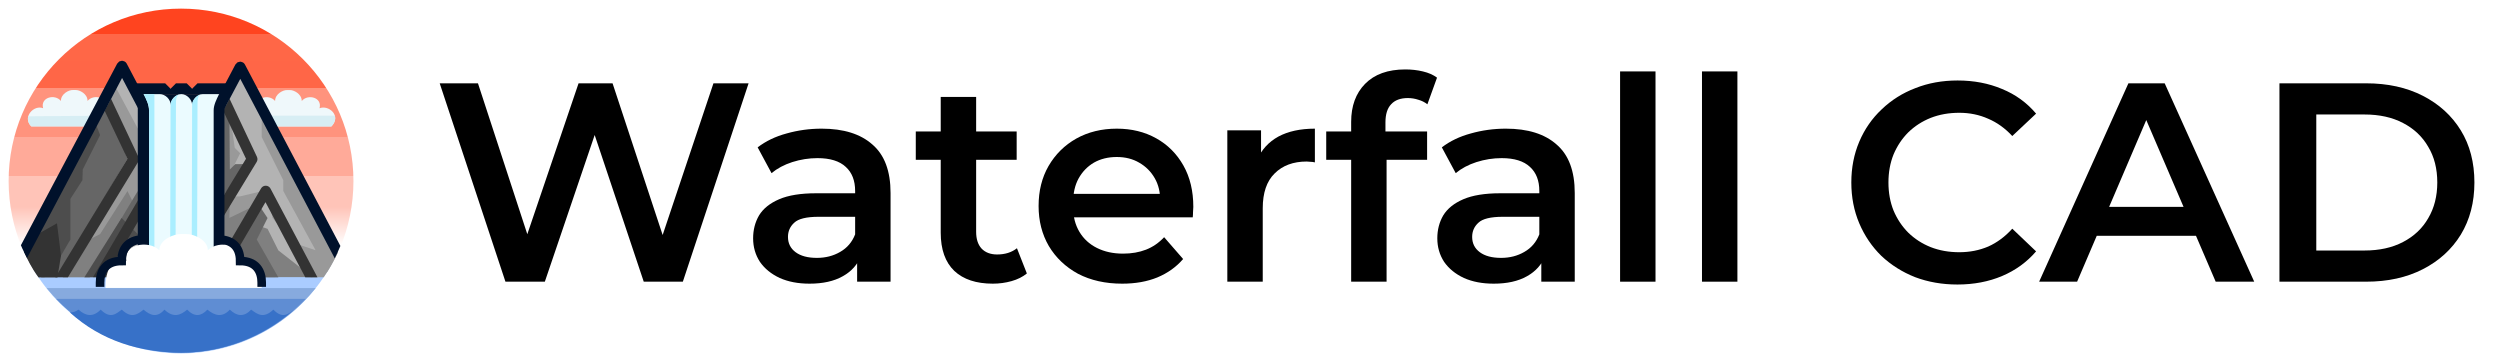 <?xml version="1.0" encoding="UTF-8" standalone="no"?>
<!-- Created with Inkscape (http://www.inkscape.org/) -->

<svg
   width="580"
   height="84"
   viewBox="0 0 580 84"
   version="1.1"
   id="svg5"
   sodipodi:docname="waterfall-cad-logo-name.svg"
   inkscape:version="1.2.2 (b0a8486541, 2022-12-01)"
   xmlns:inkscape="http://www.inkscape.org/namespaces/inkscape"
   xmlns:sodipodi="http://sodipodi.sourceforge.net/DTD/sodipodi-0.dtd"
   xmlns:xlink="http://www.w3.org/1999/xlink"
   xmlns="http://www.w3.org/2000/svg"
   xmlns:svg="http://www.w3.org/2000/svg">
  <sodipodi:namedview
     id="namedview283"
     pagecolor="#ffffff"
     bordercolor="#666666"
     borderopacity="1.0"
     inkscape:showpageshadow="2"
     inkscape:pageopacity="0.0"
     inkscape:pagecheckerboard="0"
     inkscape:deskcolor="#d1d1d1"
     showgrid="false"
     inkscape:zoom="2.25"
     inkscape:cx="226"
     inkscape:cy="-26.222222"
     inkscape:window-width="1889"
     inkscape:window-height="1058"
     inkscape:window-x="31"
     inkscape:window-y="232"
     inkscape:window-maximized="1"
     inkscape:current-layer="svg5" />
  <defs
     id="defs2">
    <rect
       x="80"
       y="8"
       width="624"
       height="64"
       id="rect732" />
    <rect
       x="72"
       y="0"
       width="416"
       height="152"
       id="rect445" />
    <linearGradient
       id="linearGradient1501">
      <stop
         style="stop-color:#ff0000;stop-opacity:1;"
         offset="0"
         id="stop1497" />
      <stop
         style="stop-color:#ff0000;stop-opacity:0;"
         offset="1"
         id="stop1499" />
    </linearGradient>
    <linearGradient
       id="linearGradient16022">
      <stop
         style="stop-color:#ff441f;stop-opacity:1;"
         offset="0"
         id="stop16018" />
      <stop
         style="stop-color:#ff441f;stop-opacity:1;"
         offset="0.137"
         id="stop1462" />
      <stop
         style="stop-color:#ff6747;stop-opacity:1;"
         offset="0.137"
         id="stop1454" />
      <stop
         style="stop-color:#ff6647;stop-opacity:1;"
         offset="0.358"
         id="stop1458" />
      <stop
         style="stop-color:#ff937d;stop-opacity:1;"
         offset="0.358"
         id="stop1466" />
      <stop
         style="stop-color:#ff937d;stop-opacity:1;"
         offset="0.557"
         id="stop1468" />
      <stop
         style="stop-color:#ffaa99;stop-opacity:1;"
         offset="0.557"
         id="stop1460" />
      <stop
         style="stop-color:#ffaa99;stop-opacity:1;"
         offset="0.717"
         id="stop1456" />
      <stop
         style="stop-color:#ffc4b8;stop-opacity:1;"
         offset="0.717"
         id="stop1470" />
      <stop
         style="stop-color:#ffc4b8;stop-opacity:1;"
         offset="0.842"
         id="stop1472" />
      <stop
         style="stop-color:#ffffff;stop-opacity:1;"
         offset="1"
         id="stop1464" />
      <stop
         style="stop-color:#ffffff;stop-opacity:1;"
         offset="1"
         id="stop16020" />
    </linearGradient>
    <linearGradient
       xlink:href="#linearGradient16022"
       id="linearGradient16024"
       x1="32.057"
       y1="0.133"
       x2="32.057"
       y2="57"
       gradientUnits="userSpaceOnUse"
       gradientTransform="matrix(-0.8,0,0,0.8,75.657,8.555)" />
    <linearGradient
       xlink:href="#linearGradient1501"
       id="linearGradient1503"
       x1="0.057"
       y1="32.133"
       x2="64.057"
       y2="32.133"
       gradientUnits="userSpaceOnUse"
       gradientTransform="matrix(-0.8,0,0,0.8,75.657,8.555)" />
    <style
       id="style266">
        #text730 {
            fill: black;
        }
        @media (prefers-color-scheme: dark) {
            #text730 {
                fill: white;
            }
        }
    </style>
  </defs>
  <g
     id="g1164"
     transform="matrix(-1.25,0,0,1.25,94.571,-10.694)"
     style="stroke-width:0.8">
    <circle
       style="fill:url(#linearGradient16024);fill-opacity:1;stroke:url(#linearGradient1503);stroke-width:0;stroke-linecap:round;stroke-linejoin:round;stroke-dasharray:none"
       id="circle14332"
       cx="42.057"
       cy="42.155"
       r="32" />
    <path
       id="path13469-8"
       style="fill:#eff8fb;fill-opacity:1;stroke:none;stroke-width:0.8px;stroke-linecap:butt;stroke-linejoin:miter;stroke-opacity:1"
       d="m 21.85,25.274 c -0.659,-0.039 -2.2,0.675 -2.2,2.025 -1.112,-1.363 -3.85,-0.675 -3.3,1.35 -1.65,-0.675 -4.145,1.343 -2.2,3.374 h 7.7 0.55 7.7 c 0,-1.992 -0.55,-4.049 -2.2,-3.374 0.55,-2.025 -2.188,-2.713 -3.3,-1.35 0,-1.35 -1.541,-2.064 -2.2,-2.025 z" />
    <path
       id="path13469-8-3"
       style="fill:#d7eef4;fill-opacity:1;stroke:none;stroke-width:0.8px;stroke-linecap:butt;stroke-linejoin:miter;stroke-opacity:1"
       d="m 13.51,30.022 c -0.175,0.59 -0.035,1.294 0.641,2 h 7.699 0.551 7.699 c 0,-0.166 -0.006,-0.331 -0.014,-0.496 -4.38e-4,-0.009 4.62e-4,-0.018 0,-0.027 -7.13e-4,-0.014 -0.003,-0.027 -0.004,-0.041 -0.009,-0.16 -0.02,-0.319 -0.037,-0.475 -0.018,-0.166 -0.04,-0.329 -0.068,-0.486 -5.88e-4,-0.003 -0.001,-0.006 -0.002,-0.01 -0.003,-0.018 -0.008,-0.035 -0.012,-0.053 -0.026,-0.137 -0.054,-0.271 -0.088,-0.398 -0.001,-0.005 -0.003,-0.009 -0.004,-0.014 z" />
    <path
       id="path13469-8-9"
       style="fill:#eff8fb;fill-opacity:1;stroke:none;stroke-width:0.8px;stroke-linecap:butt;stroke-linejoin:miter;stroke-opacity:1"
       d="m 61.605,25.264 c -0.659,-0.039 -2.2,0.675 -2.2,2.025 -1.112,-1.363 -3.85,-0.675 -3.3,1.35 -1.65,-0.675 -2.2,1.383 -2.2,3.374 h 7.7 0.55 7.7 c 1.742,-1.788 -0.55,-4.049 -2.2,-3.374 0.55,-2.025 -2.188,-2.713 -3.3,-1.35 0,-1.35 -1.541,-2.064 -2.2,-2.025 z" />
    <path
       id="path13469-8-9-6"
       style="fill:#d7eef4;fill-opacity:1;stroke:none;stroke-width:0.8px;stroke-linecap:butt;stroke-linejoin:miter;stroke-opacity:1"
       d="m 54.135,30.013 c -0.001,0.004 -0.003,0.009 -0.004,0.014 -0.078,0.294 -0.133,0.614 -0.17,0.947 -0.016,0.147 -0.028,0.298 -0.037,0.449 -0.003,0.048 -0.006,0.096 -0.008,0.145 -0.007,0.148 -0.012,0.296 -0.012,0.445 h 7.699 0.002 0.549 7.699 0.002 c 0.6,-0.615 0.722,-1.287 0.557,-1.875 z" />
    <path
       id="path3694"
       style="fill:#aaccff;stroke:#ff0000;stroke-width:0;stroke-linecap:round;stroke-linejoin:round;stroke-dasharray:none"
       d="M 13.809,57.022 C 19.321,67.528 30.193,74.122 42.057,74.155 53.921,74.122 64.793,67.528 70.305,57.022 Z" />
    <path
       id="path3694-6"
       style="fill:#87aade;stroke:#ff0000;stroke-width:0;stroke-linecap:round;stroke-linejoin:round;stroke-dasharray:none"
       d="m 17.062,62.022 c 6.021,7.52 15.149,11.968 24.871,12 9.721,-0.032 19.019,-4.48 25.066,-12 z" />
    <path
       id="path3694-6-0-6"
       style="fill:#5f8dd3;stroke:#ff0000;stroke-width:0;stroke-linecap:round;stroke-linejoin:round;stroke-dasharray:none"
       d="m 18.93,64.022 c 5.98,6.312 14.299,9.959 23.07,10 8.757,-0.041 17.232,-3.7 23.24,-10 z" />
    <path
       id="path3694-6-0-6-2"
       style="fill:#3771c8;stroke:#ff0000;stroke-width:0;stroke-linecap:round;stroke-linejoin:round;stroke-dasharray:none"
       d="m 21.059,66.022 c 5.788,5.104 13.225,7.946 20.941,8 7.717,-0.054 14.918,-2.215 20.706,-7.504 -0.677,0.084 -1.182,-0.217 -1.625,-0.496 -1.329,1.201 -2.69,1.46 -4.109,0 -1.829,1.803 -2.84,0.773 -3.924,0 -1.774,1.721 -2.913,0.887 -4.038,0 -1.255,1.093 -2.53,1.557 -3.87,0 -1.699,1.613 -3,1.026 -4.221,0 -1.368,1.426 -2.603,1.238 -3.75,0 -1.364,1.107 -2.744,1.544 -4.169,0 -1.281,1.215 -2.594,1.448 -3.961,0 -1.15,0.862 -2.297,1.739 -4.117,0 -1.757,1.798 -2.779,0.779 -3.863,0 z" />
    <path
       id="path3748-5"
       style="fill:#b3b3b3;stroke:none;stroke-width:1.6;stroke-linecap:round;stroke-linejoin:round;stroke-dasharray:none"
       d="m 31.084,20.999 -18.125,34.438 a 32,32 0 0 0 1.943,3.562 h 36.182 z" />
    <path
       style="fill:#808080;stroke:none;stroke-width:0.8px;stroke-linecap:butt;stroke-linejoin:miter;stroke-opacity:1"
       d="M 29.084,49.999 26,51.022 l -2,4 -6.343,4.969 15.261,0.014 z"
       id="path16836" />
    <path
       style="fill:#666666;stroke:none;stroke-width:0.8px;stroke-linecap:butt;stroke-linejoin:miter;stroke-opacity:1"
       d="m 28,46.022 -2,3 2,4 -4,7 h 12 l -2.916,-7.023 z"
       id="path16108" />
    <path
       id="path16840"
       style="fill:#999999;stroke:none;stroke-width:0.8px;stroke-linecap:butt;stroke-linejoin:miter;stroke-opacity:1"
       d="M 27.084,29.999 13.004,55.518 c 0.56,1.198 1.781,3.412 2.574,4.5 l 2.417,3.38e-4 2.088,-6.02 -3,1 6,-11 v -2 l 4,-8 z" />
    <path
       style="fill:#999999;stroke:none;stroke-width:0.8px;stroke-linecap:butt;stroke-linejoin:miter;stroke-opacity:1"
       d="m 21.084,53.999 4,-5 1,-5 z"
       id="path16838" />
    <path
       style="fill:#999999;stroke:none;stroke-width:0.8px;stroke-linecap:butt;stroke-linejoin:miter;stroke-opacity:1"
       d="m 27,44.022 4.084,0.977 0.916,0.023 2,1 -1,9 -6,-11"
       id="path16842" />
    <path
       style="fill:#808080;stroke:none;stroke-width:0.8px;stroke-linecap:butt;stroke-linejoin:miter;stroke-opacity:1"
       d="M 29,47.022 33.084,48.999 33,45.022 l 3,7 -3,3 z"
       id="path16844" />
    <path
       style="fill:#999999;stroke:none;stroke-width:0.8px;stroke-linecap:butt;stroke-linejoin:miter;stroke-opacity:1"
       d="m 34.084,42.999 -3,-6 1,-1 1,-7 1,-1 1,15 z"
       id="path16895" />
    <path
       style="fill:#666666;stroke:none;stroke-width:0.8px;stroke-linecap:butt;stroke-linejoin:miter;stroke-opacity:1"
       d="m 30,39.022 h 2 l 1,1 0.084,-10.023 1,-3 L 35,46.022 Z"
       id="path16897" />
    <path
       d="m -10.485,42.977 -13.434,-22.072 4.232,-8.895 -1.176,-2.245 -5.098,10.805 c -0.133,0.3 -0.11,0.646 0.061,0.926 l 13.074,21.48 z"
       style="color:#707070;fill:#333333;stroke-width:0.8;stroke-linecap:round;stroke-linejoin:round;-inkscape-stroke:none"
       id="path636"
       class="UnoptimicedTransforms"
       transform="translate(53.918,17.117)" />
    <path
       id="path3748-36"
       style="color:#707070;fill:#00112b;stroke-width:0.8;stroke-linecap:round;stroke-linejoin:round;-inkscape-stroke:none"
       d="M 51.969,58.534 31.979,20.552 c -6.5e-4,-6.52e-4 -0.001,-0.001 -0.002,-0.002 l -0.008,-0.016 c -0.059,-0.085 -0.131,-0.161 -0.213,-0.225 -0.043,-0.059 -0.093,-0.112 -0.148,-0.16 -0.1,-0.049 -0.208,-0.08 -0.318,-0.094 -0.063,-0.025 -0.128,-0.044 -0.195,-0.057 -0.002,6.44e-4 -0.004,0.001 -0.006,0.002 -0.001,-6.54e-4 -0.003,-0.001 -0.004,-0.002 l 6.8e-5,5e-5 c -0.136,0.009 -0.268,0.046 -0.389,0.107 -0.043,0.01 -0.086,0.022 -0.127,0.037 h -0.002 c -0.156,0.094 -0.283,0.229 -0.367,0.391 L 12.479,54.204 c 0.321,0.776 0.673,1.539 1.055,2.287 L 31.061,23.19 49.795,58.491" />
    <path
       id="path3748-3"
       style="fill:#b3b3b3;stroke:none;stroke-width:1.6;stroke-linecap:round;stroke-linejoin:round;stroke-dasharray:none"
       d="m 53.084,20.999 -20,38 h 36.014 a 32,32 0 0 0 2.025,-3.727 z" />
    <path
       id="path16899"
       style="fill:#666666;stroke:none;stroke-width:0.8px;stroke-linecap:butt;stroke-linejoin:miter;stroke-opacity:1"
       d="M 56.084,26.999 52,38.022 l 13,22 h 3 c 0.753,-1.189 2.525,-3.45 3.115,-4.729 z" />
    <path
       id="path16901"
       style="fill:#4d4d4d;stroke:none;stroke-width:0.8px;stroke-linecap:butt;stroke-linejoin:miter;stroke-opacity:1"
       d="m 58.084,31.013 -1.004,2.611 3.213,6.375 0.068,2 2.223,3.459 v 7.545 l 3.5,5.996 h 3.014 a 32,32 0 0 0 2.01,-3.686 z" />
    <path
       id="path16903"
       style="fill:#333333;stroke:none;stroke-width:0.8px;stroke-linecap:butt;stroke-linejoin:miter;stroke-opacity:1"
       d="M 65.082,49.999 64.334,56.001 65,60.022 l 3.507,0.018 c 1.29,-1.715 2.123,-3.519 2.655,-4.64 l -1.524,-2.829 z" />
    <path
       style="fill:#999999;stroke:none;stroke-width:0.8px;stroke-linecap:butt;stroke-linejoin:miter;stroke-opacity:1"
       d="M 54.584,23.999 49.584,33.326 49,44.022 59.031,58.999 h 5.303 l -11.25,-17 L 52,38.022 l 0.084,-2.023 4,-9 -1.5,-3"
       id="path16905" />
    <path
       style="fill:#808080;stroke:none;stroke-width:0.8px;stroke-linecap:butt;stroke-linejoin:miter;stroke-opacity:1"
       d="m 51,46.022 1,-2 5.08,7.977 L 61,54.022 l 3,6 h -5 z"
       id="path16907" />
    <path
       style="fill:#666666;stroke:none;stroke-width:0.8px;stroke-linecap:butt;stroke-linejoin:miter;stroke-opacity:1"
       d="m 59.031,58.999 -8.947,-15 -1,9 2.317,1.5 1.683,2.5 5.947,2"
       id="path16909" />
    <path
       style="fill:#4d4d4d;stroke:none;stroke-width:0.8px;stroke-linecap:butt;stroke-linejoin:miter;stroke-opacity:1"
       d="m 49.084,52.999 4,-4 L 60,60.022 h -6 l -2.599,-5.523 -2.317,-1.5"
       id="path16911" />
    <path
       d="m -10.525,42.911 -13.394,-22.006 4.232,-8.895 -1.176,-2.245 -5.098,10.805 c -0.133,0.3 -0.11,0.646 0.061,0.926 l 13.034,21.415 z"
       style="color:#707070;fill:#333333;stroke-width:0.8;stroke-linecap:round;stroke-linejoin:round;-inkscape-stroke:none"
       id="path636-7"
       class="UnoptimicedTransforms"
       transform="translate(75.918,17.117)" />
    <path
       id="path3748-2-5"
       style="color:#707070;fill:#00112b;stroke-width:0.8;stroke-linecap:round;stroke-linejoin:round;-inkscape-stroke:none"
       d="m 70.635,56.435 c 0.378,-0.758 0.827,-1.576 1.143,-2.362 L 53.918,20.384 c -6.66e-4,-6.68e-4 -0.001,-0.001 -0.002,-0.002 l -0.008,-0.016 c -0.059,-0.085 -0.131,-0.161 -0.213,-0.225 -0.043,-0.059 -0.093,-0.112 -0.148,-0.16 -0.1,-0.049 -0.208,-0.08 -0.318,-0.094 -0.063,-0.025 -0.128,-0.044 -0.195,-0.057 -0.002,6.27e-4 -0.004,0.001 -0.006,0.002 -0.001,-6.36e-4 -0.003,-0.001 -0.004,-0.002 l 6.9e-5,5.1e-5 c -0.136,0.009 -0.268,0.046 -0.389,0.107 -0.043,0.01 -0.086,0.022 -0.127,0.037 h -0.002 c -0.156,0.094 -0.283,0.229 -0.367,0.391 l -20,38 c -0.107,0.204 -0.14,0.439 -0.094,0.664 0.046,0.225 0.168,0.428 0.346,0.574 0.178,0.146 0.402,0.226 0.633,0.227 l 1.656,-2 L 53,23.022 c 5.776,11.07 11.817,22.357 17.635,33.412 z" />
    <path
       d="M 58.398,59.995 48.74,43.491 c -0.396,-0.678 -1.382,-0.657 -1.748,0.037 l -8.717,16.467 m 2.262,0 7.383,-13.945 8.16,13.945"
       style="color:#707070;fill:#333333;stroke:none;stroke-width:0.8;stroke-linecap:round;stroke-linejoin:round;-inkscape-stroke:none"
       id="path708-3" />
    <rect
       style="fill:#00112b;stroke:none;stroke-width:1.6;stroke-linecap:round;stroke-linejoin:round;stroke-dasharray:none"
       id="rect13064"
       width="16.084"
       height="33.977"
       x="34"
       y="26.022"
       ry="0" />
    <path
       id="rect13118"
       style="fill:#00112b;stroke-width:1.6;stroke-linecap:round;stroke-linejoin:round"
       d="m 33,24.022 h 6 l 1,1 1,-1 h 2 l 1,1 1,-1 h 6 v 2 H 33 Z" />
    <path
       style="fill:#ebfbff;fill-opacity:1;stroke:none;stroke-width:0.8px;stroke-linecap:butt;stroke-linejoin:miter;stroke-opacity:1"
       d="m 36,60.022 v -31 c 0,-1 -0.519,-1.996 -1,-2.989 L 36,26.022 h 2 c 1,0 1.979,1.035 2,2 0,-1 1,-2 2,-2 1,0 2,1 2,2 -0.047,-1.029 1,-2 2,-2 h 2 l 0.994,-0.011 C 48.461,27.022 48,28.022 48,29.022 v 31 z"
       id="path13284" />
    <path
       d="M 36.861,60.022 27.203,43.518 C 26.808,42.841 25.821,42.862 25.455,43.556 L 16.738,60.022 m 2.262,0 7.383,-13.945 8.16,13.945"
       style="color:#707070;fill:#333333;stroke:none;stroke-width:0.8;stroke-linecap:round;stroke-linejoin:round;-inkscape-stroke:none"
       id="path708" />
    <path
       style="fill:#aaeeff;stroke:none;stroke-width:0.8px;stroke-linecap:butt;stroke-linejoin:miter;stroke-opacity:1"
       d="m 39.084,59.999 h 1 L 40,28.022 c 0,-1 -1,-2 -2,-2 0.989,0 1,0.969 1,2 z"
       id="path13338" />
    <path
       style="fill:#aaeeff;stroke:none;stroke-width:0.8px;stroke-linecap:butt;stroke-linejoin:miter;stroke-opacity:1"
       d="m 43.084,59.999 h 1 L 44,28.022 c 0,-1 -1,-2 -2,-2 0.989,0 1,0.969 1,2 z"
       id="path13338-7" />
    <path
       id="rect13415"
       style="fill:#aaeeff;stroke-width:1.6;stroke-linecap:round;stroke-linejoin:round"
       d="m 47,26.022 h 2 c -0.504,0.98 -1.013,1.999 -1,2.976 V 60.022 h -1 z" />
    <path
       id="path13469"
       style="fill:#ffffff;stroke:none;stroke-width:0.8px;stroke-linecap:butt;stroke-linejoin:miter;stroke-opacity:1"
       d="m 41.084,51.999 c -1.198,-0.058 -4,1 -4,3 -2.022,-2.02 -7,-1 -6,2 -3,-1 -4,2.049 -4,5 h 14 1 14 c 0,-2.951 -1,-6 -4,-5 1,-3 -3.978,-4.02 -6,-2 0,-2 -2.802,-3.058 -4,-3 z" />
    <path
       style="fill:none;stroke:#00112b;stroke-width:1.6;stroke-linecap:square;stroke-linejoin:miter;stroke-dasharray:none;stroke-opacity:1"
       d="m 27.084,60.999 c -0.001,-2.086 1,-4 4,-4 0,-3 1.916,-3.977 3.916,-3.977"
       id="path13469-0" />
    <path
       style="fill:none;stroke:#00112b;stroke-width:1.6;stroke-linecap:square;stroke-linejoin:miter;stroke-dasharray:none;stroke-opacity:1"
       d="m 57.084,60.999 c 0.001,-2.086 -1,-4 -4,-4 0,-3 -2,-4 -4,-4"
       id="path13469-0-3" />
    <path
       style="fill:none;stroke:none;stroke-width:0.8px;stroke-linecap:butt;stroke-linejoin:miter;stroke-opacity:1"
       d="m 19.744,57.999 -1.028,2 h 8.79 l 0.01,-2 z"
       id="path625" />
  </g>
  <g
     aria-label="Waterfall CAD"
     transform="matrix(1.174,0,0,1.174,6.316,-4.466)"
     id="text730"
     style="font-size:56px;line-height:1.25;font-family:Montserrat;-inkscape-font-specification:Montserrat;letter-spacing:0px;word-spacing:0px;white-space:pre;shape-inside:url(#rect732);display:inline;stroke-width:0.852">
    <path
       d="m 94.504,59.469 -12.992,-39.2 h 7.56 l 11.592,35.448 h -3.752 l 12.04,-35.448 h 6.72 l 11.704,35.448 h -3.64 l 11.872,-35.448 h 6.944 l -12.992,39.2 h -7.728 l -10.696,-31.976 h 2.016 l -10.864,31.976 z"
       style="font-weight:600;-inkscape-font-specification:'Montserrat Semi-Bold'"
       id="path968" />
    <path
       d="m 164,59.469 v -6.048 l -0.392,-1.288 v -10.584 q 0,-3.08 -1.848,-4.76 -1.848,-1.736 -5.6,-1.736 -2.52,0 -4.984,0.784 -2.408,0.784 -4.088,2.184 l -2.744,-5.096 q 2.408,-1.848 5.712,-2.744 3.36,-0.952 6.944,-0.952 6.496,0 10.024,3.136 3.584,3.08 3.584,9.576 v 17.528 z m -9.408,0.392 q -3.36,0 -5.88,-1.12 -2.52,-1.176 -3.92,-3.192 -1.344,-2.072 -1.344,-4.648 0,-2.52 1.176,-4.536 1.232,-2.016 3.976,-3.192 2.744,-1.176 7.28,-1.176 h 8.68 v 4.648 h -8.176 q -3.584,0 -4.816,1.176 -1.232,1.12 -1.232,2.8 0,1.904 1.512,3.024 1.512,1.12 4.2,1.12 2.576,0 4.592,-1.176 2.072,-1.176 2.968,-3.472 l 1.176,4.2 q -1.008,2.632 -3.64,4.088 -2.576,1.456 -6.552,1.456 z"
       style="font-weight:600;-inkscape-font-specification:'Montserrat Semi-Bold'"
       id="path970" />
    <path
       d="m 190.824,59.861 q -4.928,0 -7.616,-2.52 -2.688,-2.576 -2.688,-7.56 v -26.824 h 7 v 26.656 q 0,2.128 1.064,3.304 1.12,1.176 3.08,1.176 2.352,0 3.92,-1.232 l 1.96,4.984 q -1.232,1.008 -3.024,1.512 -1.792,0.504 -3.696,0.504 z m -15.232,-24.472 v -5.6 h 19.936 v 5.6 z"
       style="font-weight:600;-inkscape-font-specification:'Montserrat Semi-Bold'"
       id="path972" />
    <path
       d="m 216.382,59.861 q -4.984,0 -8.736,-1.96 -3.696,-2.016 -5.768,-5.488 -2.016,-3.472 -2.016,-7.896 0,-4.48 1.96,-7.896 2.016,-3.472 5.488,-5.432 3.528,-1.96 8.008,-1.96 4.368,0 7.784,1.904 3.416,1.904 5.376,5.376 1.96,3.472 1.96,8.176 0,0.448 -0.056,1.008 0,0.56 -0.056,1.064 h -24.92 v -4.648 h 21.224 l -2.744,1.456 q 0.056,-2.576 -1.064,-4.536 -1.12,-1.96 -3.08,-3.08 -1.904,-1.12 -4.424,-1.12 -2.576,0 -4.536,1.12 -1.904,1.12 -3.024,3.136 -1.064,1.96 -1.064,4.648 v 1.12 q 0,2.688 1.232,4.76 1.232,2.072 3.472,3.192 2.24,1.12 5.152,1.12 2.52,0 4.536,-0.784 2.016,-0.784 3.584,-2.464 l 3.752,4.312 q -2.016,2.352 -5.096,3.64 -3.024,1.232 -6.944,1.232 z"
       style="font-weight:600;-inkscape-font-specification:'Montserrat Semi-Bold'"
       id="path974" />
    <path
       d="m 237.158,59.469 v -29.904 h 6.664 v 8.232 l -0.784,-2.408 q 1.344,-3.024 4.2,-4.592 2.912,-1.568 7.224,-1.568 v 6.664 q -0.448,-0.112 -0.84,-0.112 -0.392,-0.056 -0.784,-0.056 -3.976,0 -6.328,2.352 -2.352,2.296 -2.352,6.888 v 14.504 z"
       style="font-weight:600;-inkscape-font-specification:'Montserrat Semi-Bold'"
       id="path976" />
    <path
       d="m 261.63,59.469 v -31.584 q 0,-4.704 2.744,-7.504 2.8,-2.856 7.952,-2.856 1.848,0 3.472,0.392 1.68,0.392 2.8,1.232 l -1.904,5.264 q -0.784,-0.616 -1.792,-0.896 -1.008,-0.336 -2.072,-0.336 -2.184,0 -3.304,1.232 -1.12,1.176 -1.12,3.584 v 3.36 l 0.224,3.136 v 24.976 z m -4.928,-24.08 v -5.6 h 19.936 v 5.6 z"
       style="font-weight:600;-inkscape-font-specification:'Montserrat Semi-Bold'"
       id="path978" />
    <path
       d="m 299.206,59.469 v -6.048 l -0.392,-1.288 v -10.584 q 0,-3.08 -1.848,-4.76 -1.848,-1.736 -5.6,-1.736 -2.52,0 -4.984,0.784 -2.408,0.784 -4.088,2.184 l -2.744,-5.096 q 2.408,-1.848 5.712,-2.744 3.36,-0.952 6.944,-0.952 6.496,0 10.024,3.136 3.584,3.08 3.584,9.576 v 17.528 z m -9.408,0.392 q -3.36,0 -5.88,-1.12 -2.52,-1.176 -3.92,-3.192 -1.344,-2.072 -1.344,-4.648 0,-2.52 1.176,-4.536 1.232,-2.016 3.976,-3.192 2.744,-1.176 7.28,-1.176 h 8.68 v 4.648 h -8.176 q -3.584,0 -4.816,1.176 -1.232,1.12 -1.232,2.8 0,1.904 1.512,3.024 1.512,1.12 4.2,1.12 2.576,0 4.592,-1.176 2.072,-1.176 2.968,-3.472 l 1.176,4.2 q -1.008,2.632 -3.64,4.088 -2.576,1.456 -6.552,1.456 z"
       style="font-weight:600;-inkscape-font-specification:'Montserrat Semi-Bold'"
       id="path980" />
    <path
       d="m 314.774,59.469 v -41.552 h 7 v 41.552 z"
       style="font-weight:600;-inkscape-font-specification:'Montserrat Semi-Bold'"
       id="path982" />
    <path
       d="m 330.958,59.469 v -41.552 h 7 v 41.552 z"
       style="font-weight:600;-inkscape-font-specification:'Montserrat Semi-Bold'"
       id="path984" />
    <path
       d="m 381.414,60.029 q -4.48,0 -8.344,-1.456 -3.808,-1.512 -6.664,-4.2 -2.8,-2.744 -4.368,-6.44 -1.568,-3.696 -1.568,-8.064 0,-4.368 1.568,-8.064 1.568,-3.696 4.424,-6.384 2.856,-2.744 6.664,-4.2 3.808,-1.512 8.344,-1.512 4.816,0 8.792,1.68 3.976,1.624 6.72,4.872 l -4.704,4.424 q -2.128,-2.296 -4.76,-3.416 -2.632,-1.176 -5.712,-1.176 -3.08,0 -5.656,1.008 -2.52,1.008 -4.424,2.856 -1.848,1.848 -2.912,4.368 -1.008,2.52 -1.008,5.544 0,3.024 1.008,5.544 1.064,2.52 2.912,4.368 1.904,1.848 4.424,2.856 2.576,1.008 5.656,1.008 3.08,0 5.712,-1.12 2.632,-1.176 4.76,-3.528 l 4.704,4.48 q -2.744,3.192 -6.72,4.872 -3.976,1.68 -8.848,1.68 z"
       style="font-weight:600;-inkscape-font-specification:'Montserrat Semi-Bold'"
       id="path986" />
    <path
       d="m 397.585,59.469 17.64,-39.2 h 7.168 l 17.696,39.2 h -7.616 l -15.176,-35.336 h 2.912 l -15.12,35.336 z m 8.12,-9.072 1.96,-5.712 h 21.168 l 1.96,5.712 z"
       style="font-weight:600;-inkscape-font-specification:'Montserrat Semi-Bold'"
       id="path988" />
    <path
       d="m 445.073,59.469 v -39.2 h 17.136 q 6.384,0 11.2,2.464 4.816,2.464 7.504,6.832 2.688,4.368 2.688,10.304 0,5.88 -2.688,10.304 -2.688,4.368 -7.504,6.832 -4.816,2.464 -11.2,2.464 z m 7.28,-6.16 h 9.52 q 4.424,0 7.616,-1.68 3.248,-1.68 4.984,-4.704 1.792,-3.024 1.792,-7.056 0,-4.088 -1.792,-7.056 -1.736,-3.024 -4.984,-4.704 -3.192,-1.68 -7.616,-1.68 h -9.52 z"
       style="font-weight:600;-inkscape-font-specification:'Montserrat Semi-Bold'"
       id="path990" />
  </g>
</svg>
